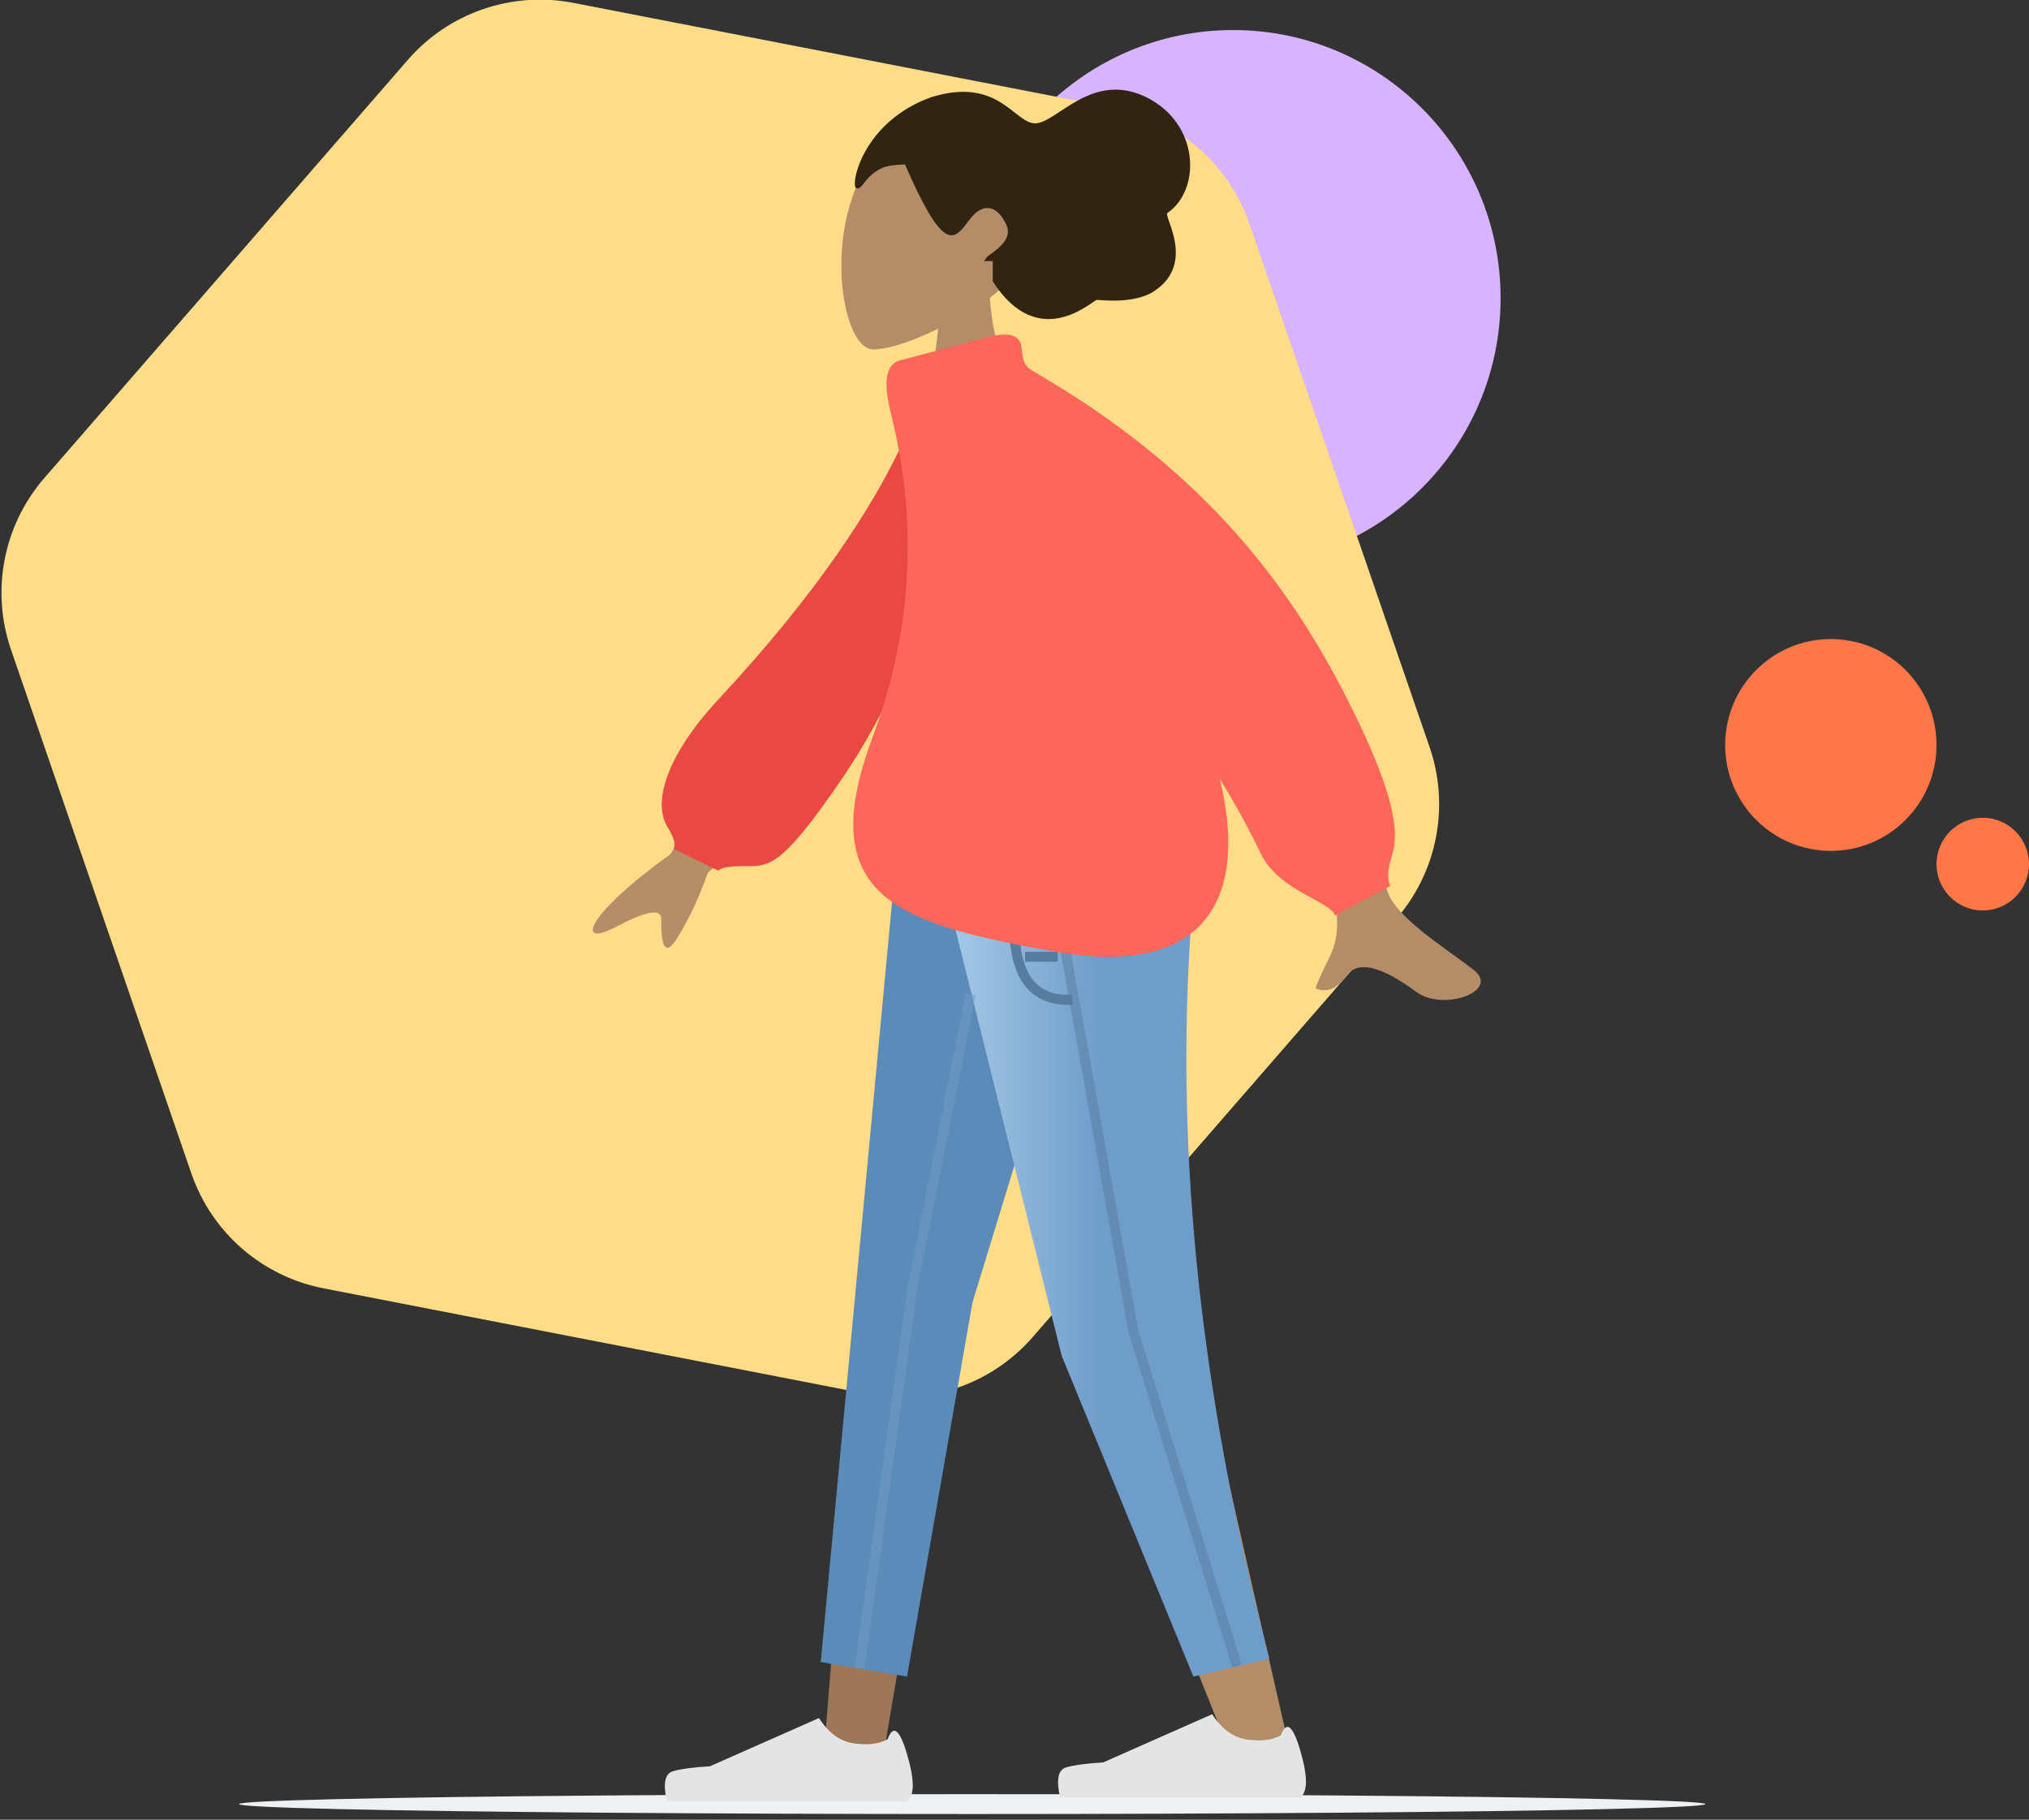 <?xml version="1.0" encoding="UTF-8"?>
<svg width="204px" height="183px" viewBox="0 0 204 183" version="1.1" xmlns="http://www.w3.org/2000/svg" xmlns:xlink="http://www.w3.org/1999/xlink">
    <rect x="0" y="0" width="204" height="183" fill="#333333" stroke="none"/>
    <!-- Generator: sketchtool 56.3 (101010) - https://sketch.com -->
    <title>5131C251-5A54-4A4D-A730-5638AE8D14A2@1x</title>
    <desc>Created with sketchtool.</desc>
    <defs>
        <linearGradient x1="96.072%" y1="44.374%" x2="50%" y2="44.374%" id="linearGradient-1">
            <stop stop-color="#A8CCE7" offset="0%"></stop>
            <stop stop-color="#6F9DCA" offset="100%"></stop>
        </linearGradient>
    </defs>
    <g id="Desktop" stroke="none" stroke-width="1" fill="none" fill-rule="evenodd">
        <g id="Result-2" transform="translate(-208, -267)">
            <g id="Onboarding-3" transform="translate(194, 246)">
                <g id="Onboarding-2">
                    <g id="Background">
                        <ellipse id="Oval" fill="#D8B3FF" cx="137.978" cy="50.983" rx="26.895" ry="26.961"></ellipse>
                        <ellipse id="Oval-Copy-2" fill="#FF7748" cx="198.077" cy="95.918" rx="10.625" ry="10.651"></ellipse>
                        <ellipse id="Oval-Copy-3" fill="#FF7748" cx="213.351" cy="107.9" rx="4.649" ry="4.66"></ellipse>
                        <path d="M95.228,20.29 L143.458,48.137 C148.904,51.282 152.259,57.095 152.259,63.385 L152.256,119.085 C152.256,125.375 148.9,131.188 143.453,134.334 L95.221,162.186 C89.774,165.332 83.063,165.332 77.616,162.187 L29.386,134.34 C23.94,131.195 20.585,125.382 20.585,119.092 L20.588,63.392 C20.588,57.102 23.944,51.289 29.391,48.143 L77.623,20.291 C83.07,17.145 89.781,17.145 95.228,20.29 Z" id="Polygon" fill="#FFDD88" fill-rule="nonzero" transform="translate(86.422, 91.239) rotate(-19) translate(-86.422, -91.239) "></path>
                    </g>
                    <g id="Sizes-illustration" transform="translate(38.033, 30.013)">
                        <ellipse id="Oval" fill="#EEF1F4" cx="73.713" cy="172.416" rx="73.713" ry="1"></ellipse>
                        <g id="Woman" transform="translate(78.848, 86.5) scale(-1, 1) translate(-78.848, -86.5) translate(32.848, 0)">
                            <g id="Head" transform="translate(29.22, 0)">
                                <path d="M25.343,24.045 C25.572,26.571 25.955,28.52 26.491,29.89 L18.517,27.99 C19.427,25.969 19.966,23.613 20.135,20.925 C19.322,20.312 18.711,19.747 18.413,19.302 C17.014,17.204 16.486,13.822 17.192,11.354 C19.067,4.798 24.931,1.446 29.068,4.149 C37.611,9.729 35.586,26.123 31.868,26.123 C30.25,26.123 27.758,25.228 25.343,24.045 Z" id="Combined-Shape" fill="#B38C68"></path>
                                <path d="M33.58,9.904 C34.18,9.621 32.968,3.21 25.975,0.742 C19.231,-1.313 17.699,3.391 15.572,3.391 C13.445,3.391 9.905,-1.907 4.457,0.742 C-0.991,3.391 -1.107,10.091 2.283,12.402 C2.735,12.71 -0.805,17.726 3.974,20.484 C6.075,21.547 8.933,21.146 9.365,21.146 C9.796,21.146 15.182,26.538 19.848,19.287 L19.848,17.244 L20.721,17.244 C20.546,16.965 20.384,16.774 20.235,16.672 C18.743,15.648 17.985,14.712 18.463,13.635 C19.288,11.779 20.763,11.094 22.289,13.211 C23.814,15.328 24.858,16.272 28.672,7.523 C29.758,7.56 30.521,7.678 30.961,7.877 C32.753,8.686 32.98,10.188 33.58,9.904 Z" id="Path-5" fill="#322413"></path>
                            </g>
                            <g id="Legs" transform="translate(19.258, 79.218)">
                                <path d="M13.2,1.239 C12.143,23.861 11.127,37.578 10.153,42.393 C9.178,47.207 5.794,62.252 1.13686838e-13,87.527 L4.786,88.908 L6.6,86.387 C16.995,61.056 26.417,32.26 34.866,-4.54747351e-13 L13.2,1.239 Z" id="Path-20" fill="#B38C68"></path>
                                <polygon id="Path-21" fill="#9D7757" points="20.653 3.232 33.251 43.627 40.784 88.175 46.797 88.175 43.264 44.454 39.799 3.232"></polygon>
                            </g>
                            <g id="Pants" transform="translate(21.251, 73.227)">
                                <polygon id="Path-18" fill="#5B8BB9" points="14.931 -4.40536496e-13 29.851 48.721 36.436 86.365 45.111 84.903 37.147 -4.40536496e-13"></polygon>
                                <path d="M7.645,7.801 C9.733,31.653 7.185,57.243 -7.10542736e-15,84.573 L7.645,86.365 L20.888,54.098 L34.365,9.09494702e-13 L7.645,9.09494702e-13 L7.645,7.801 Z" id="Path-16" fill="url(#linearGradient-1)"></path>
                            </g>
                            <g id="Hands" transform="translate(0, 70.564)">
                                <path d="M73.38,6.434 L77.677,8.984 C78.943,11.141 80.337,13.059 81.859,14.739 C83.381,16.418 83.807,15.682 83.136,12.531 C83.084,11.591 84.602,11.592 87.692,12.533 C92.326,13.944 90.51,10.79 81.036,6.438 L76.737,1.952 L73.38,6.434 Z" id="Path-12" fill="#B48D69" transform="translate(81.758, 8.783) rotate(11) translate(-81.758, -8.783) "></path>
                                <path d="M16.351,6.217 C14.285,10.587 13.894,14.055 15.178,16.621 C16.027,18.316 16.501,19.383 16.602,19.822 C15.475,20.29 14.449,19.874 13.523,18.573 C12.134,16.621 9.18,18.206 6.455,20.188 C3.73,22.17 -1.99,20.089 0.712,17.966 C3.415,15.844 8.743,12.61 9.449,9.859 C9.919,8.026 10.287,6.515 10.553,5.326 L16.351,6.217 Z" id="Path-13" fill="#B38C68"></path>
                            </g>
                            <path d="M20.103,165.505 C19.543,163.981 18.889,164.497 18.14,167.054 C17.392,169.611 17.392,171.177 18.14,171.751 L42.297,171.751 C42.707,169.963 42.501,168.954 41.678,168.721 C40.856,168.489 39.619,168.324 37.969,168.226 L27.005,163.375 C26.051,164.878 24.878,165.727 23.486,165.924 C22.094,166.121 20.966,165.982 20.103,165.505 Z" id="Path-19" fill="#E5E4E5"></path>
                            <path d="M59.635,165.892 C59.075,164.368 58.421,164.885 57.672,167.442 C56.924,169.999 56.924,171.564 57.672,172.138 L81.829,172.138 C82.239,170.351 82.033,169.341 81.21,169.108 C80.388,168.876 79.151,168.711 77.501,168.614 L66.537,163.762 C65.584,165.265 64.411,166.115 63.018,166.312 C61.626,166.509 60.499,166.369 59.635,165.892 Z" id="Path-19-Copy" fill="#E5E4E5"></path>
                        </g>
                    </g>
                    <polyline id="Path-22" stroke="#587CA0" opacity="0.505" points="120.85 115.072 127.966 154.935 138.374 188.54"></polyline>
                    <path d="M115.998,114.585 C116.102,119.404 118.046,121.724 121.828,121.546" id="Path-23" stroke="#587CA0"></path>
                    <polyline id="Path-25" stroke="#729DC5" opacity="0.505" points="100.418 188.774 105.77 150.315 111.609 120.977"></polyline>
                    <polygon id="Path-26" stroke="#BFD5E9" points="115.271 72.927 118.755 74.945 122.47 72.927 122.47 71.312 115.271 71.312"></polygon>
                    <path d="M128.322,73.426 L129.665,76.123 L134.467,74.644 L133.028,71.916 L128.322,73.426 Z" id="Rectangle" stroke="#A7C2DB" fill="#FFFFFF"></path>
                    <polygon id="Path-27" fill="#484AC7" points="128.515 73.54 130.927 72.73 131.686 74.019 129.213 74.82"></polygon>
                    <path d="M131.403,73.551 L133.387,72.867" id="Path-28" stroke="#FF5A5A"></path>
                    <path d="M129.448,75.351 L133.79,73.775" id="Path-28-Copy" stroke="#FF5A5A"></path>
                    <path d="M117.059,117.22 L120.347,117.22" id="Path-14" stroke="#587CA0"></path>
                    <g id="Group" transform="translate(117.248, 86.144) scale(-1, 1) translate(-117.248, -86.144) translate(80.248, 54.644)">
                        <path d="M46.771,2.663 C46.771,2.663 47.727,14.894 68.002,36.679 C73.349,42.425 74.607,47.122 73.153,49.493 C72.476,50.597 72.271,51.337 72.538,51.712 L68.002,53.922 C67.85,53.612 66.971,53.457 65.365,53.457 C62.955,53.457 61.784,53.766 55.528,44.572 C51.357,38.443 47.679,30.428 44.494,20.528 C46.012,8.618 46.771,2.663 46.771,2.663 Z" id="Path-14" fill="#E94843"></path>
                        <path d="M41.54,0.432 L49.82,2.613 C51.117,3.018 51.441,4.614 50.793,7.401 C49.82,11.581 46.454,24.297 52.521,40.51 C58.587,56.722 49.796,59.247 34.348,62.032 C18.901,64.818 14.715,56.572 17.605,44.691 C16.097,47.118 14.728,49.61 13.499,52.169 C11.656,56.008 6.469,56.962 6.027,58.426 L0.469,55.457 C0.743,54.853 0.743,54.03 0.469,52.989 C0.059,51.426 -1.31,49.181 3.924,38.411 C9.158,27.64 17.292,14.967 35.306,4.318 C37.213,3.19 37.322,3.292 37.546,1.275 C37.695,-0.07 39.026,-0.351 41.54,0.432 Z" id="Path-10" fill="#FF665A"></path>
                    </g>
                </g>
            </g>
        </g>
    </g>
</svg>